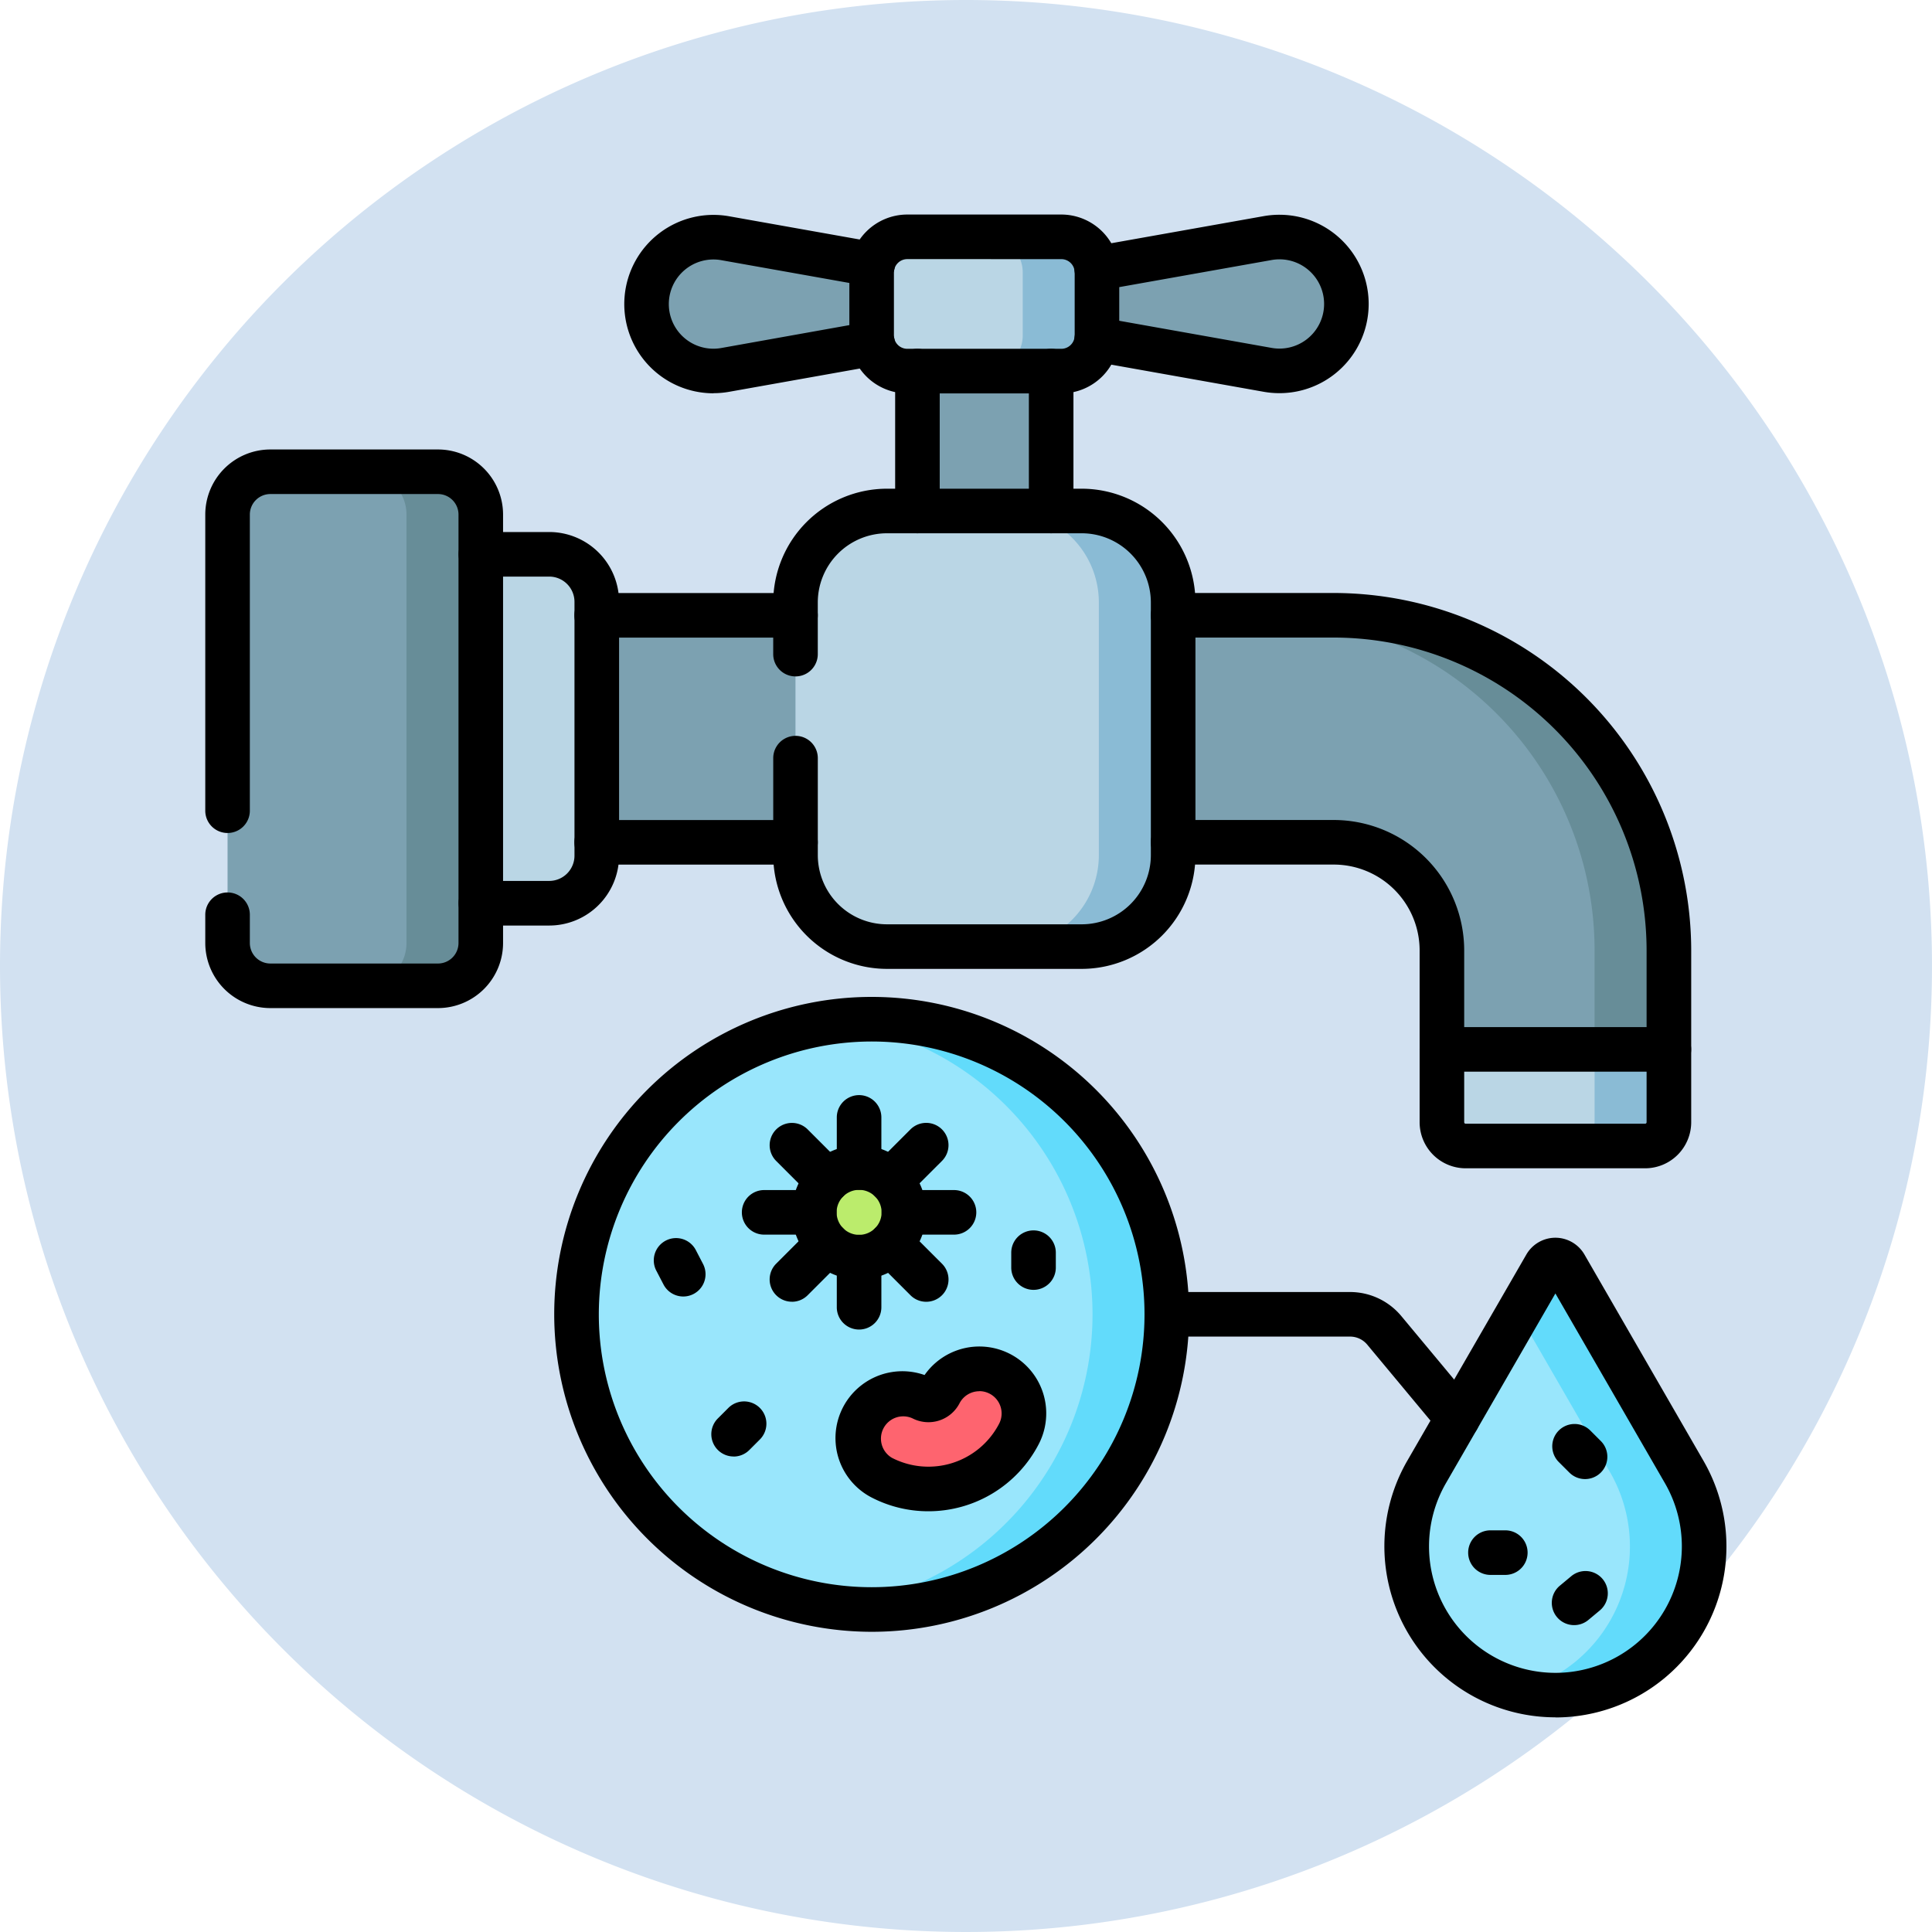 <svg id="Grupo_997755" data-name="Grupo 997755" xmlns="http://www.w3.org/2000/svg" width="88" height="88" viewBox="0 0 88 88">
  <path id="Trazado_710239" data-name="Trazado 710239" d="M44,0A44,44,0,1,1,0,44,44,44,0,0,1,44,0Z" fill="#d2e1f1"/>
  <g id="Grupo_1021169" data-name="Grupo 1021169" transform="translate(9.35 9.772)">
    <g id="Grupo_1021167" data-name="Grupo 1021167" transform="translate(1.015 1.015)">
      <path id="Trazado_722026" data-name="Trazado 722026" d="M14.729,355.242l5.424,9.4A6.776,6.776,0,0,1,14.285,374.8h0a6.776,6.776,0,0,1-5.868-10.164l5.424-9.4A.512.512,0,0,1,14.729,355.242Z" transform="translate(46.196 -308.376)" fill="#99e6fc"/>
      <path id="Trazado_722027" data-name="Trazado 722027" d="M7.5,374.6a6.945,6.945,0,0,0,1.692.207,6.776,6.776,0,0,0,5.869-10.163l-5.425-9.4a.513.513,0,0,0-.888,0L7.5,357.405l4.177,7.234A6.783,6.783,0,0,1,7.5,374.6Z" transform="translate(51.289 -308.378)" fill="#62dbfb"/>
      <rect id="Rectángulo_348790" data-name="Rectángulo 348790" width="6.091" height="12.072" transform="translate(31.424 4.665)" fill="#7ca1b1"/>
      <path id="Trazado_722028" data-name="Trazado 722028" d="M19.45,137.988v10.338h45.9a4.924,4.924,0,0,1,4.924,4.924v7.827a1.082,1.082,0,0,0,1.083,1.083h8.172a1.082,1.082,0,0,0,1.083-1.083V153.25A15.261,15.261,0,0,0,65.35,137.988Z" transform="translate(-14.962 -120.748)" fill="#7ca1b1"/>
      <path id="Trazado_722029" data-name="Trazado 722029" d="M34.712,153.25v7.827a1.082,1.082,0,0,1-1.083,1.083h3.384a1.082,1.082,0,0,0,1.083-1.083V153.25a15.261,15.261,0,0,0-15.262-15.262H19.45A15.261,15.261,0,0,1,34.712,153.25Z" transform="translate(27.554 -120.748)" fill="#678d98"/>
      <path id="Trazado_722030" data-name="Trazado 722030" d="M190.449,122.723h8.872a4.165,4.165,0,0,0,4.164-4.164v-11.51a4.165,4.165,0,0,0-4.164-4.164h-8.872a4.165,4.165,0,0,0-4.164,4.164v11.51A4.164,4.164,0,0,0,190.449,122.723Z" transform="translate(-160.417 -90.395)" fill="#bad6e5"/>
      <path id="Trazado_722031" data-name="Trazado 722031" d="M186.285,122.714h3.384a4.165,4.165,0,0,0,4.165-4.165V107.039a4.165,4.165,0,0,0-4.165-4.165h-3.384a4.165,4.165,0,0,1,4.165,4.165V118.55A4.165,4.165,0,0,1,186.285,122.714Z" transform="translate(-150.764 -90.387)" fill="#8abbd5"/>
      <path id="Trazado_722032" data-name="Trazado 722032" d="M382.443,133.353h3.676a2.165,2.165,0,0,0,2.166-2.166V119.626a2.165,2.165,0,0,0-2.166-2.166h-3.676a2.165,2.165,0,0,0-2.166,2.166v11.562A2.165,2.165,0,0,0,382.443,133.353Z" transform="translate(-371.471 -102.998)" fill="#bad6e5"/>
      <path id="Trazado_722033" data-name="Trazado 722033" d="M19.45,284.058v3.319a1.082,1.082,0,0,0,1.083,1.083H28.7a1.082,1.082,0,0,0,1.083-1.083v-3.319Z" transform="translate(35.862 -247.048)" fill="#bad6e5"/>
      <path id="Trazado_722034" data-name="Trazado 722034" d="M19.45,288.459h3.384a1.082,1.082,0,0,0,1.083-1.083v-3.319H20.533v3.319A1.082,1.082,0,0,1,19.45,288.459Z" transform="translate(41.733 -247.048)" fill="#8abbd5"/>
      <path id="Trazado_722035" data-name="Trazado 722035" d="M128,15.177l8.756,1.558a3.047,3.047,0,0,0,3.581-3h0a3.047,3.047,0,0,0-3.581-3L128,12.292Z" transform="translate(-89.375 -10.676)" fill="#7ca1b1"/>
      <path id="Trazado_722036" data-name="Trazado 722036" d="M284.666,12.291l-8.756-1.558a3.047,3.047,0,0,0-3.581,3h0a3.047,3.047,0,0,0,3.581,3l8.756-1.558V12.291Z" transform="translate(-253.242 -10.676)" fill="#7ca1b1"/>
      <path id="Trazado_722037" data-name="Trazado 722037" d="M213.538,16.728h7.015a1.624,1.624,0,0,0,1.624-1.624V12.236a1.624,1.624,0,0,0-1.624-1.624h-7.015a1.624,1.624,0,0,0-1.624,1.624V15.1A1.624,1.624,0,0,0,213.538,16.728Z" transform="translate(-182.577 -10.612)" fill="#bad6e5"/>
      <path id="Trazado_722038" data-name="Trazado 722038" d="M211.914,16.729H215.3a1.625,1.625,0,0,0,1.624-1.624V12.237a1.625,1.625,0,0,0-1.624-1.624h-3.384a1.625,1.625,0,0,1,1.624,1.624v2.868A1.625,1.625,0,0,1,211.914,16.729Z" transform="translate(-177.321 -10.613)" fill="#8abbd5"/>
      <path id="Trazado_722039" data-name="Trazado 722039" d="M421.232,113.091h7.635a1.949,1.949,0,0,0,1.949-1.949V91.626a1.949,1.949,0,0,0-1.949-1.949h-7.635a1.949,1.949,0,0,0-1.949,1.949v19.515A1.949,1.949,0,0,0,421.232,113.091Z" transform="translate(-419.283 -78.976)" fill="#7ca1b1"/>
      <path id="Trazado_722040" data-name="Trazado 722040" d="M419.282,113.094h3.384a1.949,1.949,0,0,0,1.949-1.949V91.629a1.949,1.949,0,0,0-1.949-1.949h-3.384a1.949,1.949,0,0,1,1.949,1.949v19.516A1.95,1.95,0,0,1,419.282,113.094Z" transform="translate(-413.081 -78.978)" fill="#678d98"/>
      <ellipse id="Elipse_8550" data-name="Elipse 8550" cx="13.443" cy="13.443" rx="13.443" ry="13.443" transform="translate(15.894 35.637)" fill="#99e6fc"/>
      <path id="Trazado_722041" data-name="Trazado 722041" d="M188.42,300.7a13.443,13.443,0,1,0,0-26.676,13.445,13.445,0,0,1,0,26.676Z" transform="translate(-160.774 -238.28)" fill="#62dbfb"/>
      <ellipse id="Elipse_8551" data-name="Elipse 8551" cx="2.04" cy="2.04" rx="2.04" ry="2.04" transform="translate(26.725 42.394)" fill="#bbec6c"/>
      <path id="Trazado_722042" data-name="Trazado 722042" d="M237.6,396.564a4.644,4.644,0,0,0,6.251-1.991,2.03,2.03,0,1,0-3.607-1.864.579.579,0,0,1-.78.248,2.03,2.03,0,0,0-1.864,3.607Z" transform="translate(-207.803 -340.043)" fill="#fe646f"/>
    </g>
    <g id="Grupo_1021168" data-name="Grupo 1021168" transform="translate(0 0)">
      <path id="Trazado_722043" data-name="Trazado 722043" d="M97.338,372.509a1.015,1.015,0,0,0,.78-1.664l-3.336-4.009a3.039,3.039,0,0,0-2.341-1.1H84.1a1.015,1.015,0,0,0,0,2.03h8.345a1.014,1.014,0,0,1,.781.367l3.336,4.008A1.013,1.013,0,0,0,97.338,372.509Z" transform="translate(-40.3 -316.658)"/>
      <path id="Trazado_722044" data-name="Trazado 722044" d="M7.785,369.331a7.791,7.791,0,0,0,6.747-11.686l-5.424-9.4h0a1.532,1.532,0,0,0-1.323-.764h0a1.531,1.531,0,0,0-1.322.764l-5.424,9.395a7.791,7.791,0,0,0,6.747,11.686Zm0-19.312,4.989,8.641A5.761,5.761,0,0,1,7.785,367.3,5.761,5.761,0,0,1,2.8,358.66Z" transform="translate(53.711 -300.876)"/>
      <path id="Trazado_722045" data-name="Trazado 722045" d="M220.845,56.7a1.015,1.015,0,0,0,1.015-1.015V49.313a1.015,1.015,0,1,0-2.03,0v6.372A1.015,1.015,0,0,0,220.845,56.7Z" transform="translate(-182.316 -42.182)"/>
      <path id="Trazado_722046" data-name="Trazado 722046" d="M265.845,56.7a1.015,1.015,0,0,0,1.015-1.015V49.313a1.015,1.015,0,0,0-2.03,0v6.372A1.015,1.015,0,0,0,265.845,56.7Z" transform="translate(-233.407 -42.182)"/>
      <path id="Trazado_722047" data-name="Trazado 722047" d="M306.885,132.518h9.056a1.015,1.015,0,1,0,0-2.03h-9.056a1.015,1.015,0,1,0,0,2.03Z" transform="translate(-289.057 -113.248)"/>
      <path id="Trazado_722048" data-name="Trazado 722048" d="M306.885,208.9h9.056a1.015,1.015,0,1,0,0-2.03h-9.056a1.015,1.015,0,1,0,0,2.03Z" transform="translate(-289.057 -179.29)"/>
      <path id="Trazado_722049" data-name="Trazado 722049" d="M26.29,156.69h8.172a2.1,2.1,0,0,0,2.1-2.1v-7.827a16.3,16.3,0,0,0-16.277-16.277H12.965a1.015,1.015,0,1,0,0,2.03h7.318A14.263,14.263,0,0,1,34.53,146.765v7.827a.067.067,0,0,1-.068.068H26.29a.067.067,0,0,1-.068-.068v-7.827a5.946,5.946,0,0,0-5.939-5.939H12.965a1.015,1.015,0,0,0,0,2.03h7.318a3.913,3.913,0,0,1,3.909,3.909v7.827A2.1,2.1,0,0,0,26.29,156.69Z" transform="translate(31.12 -113.248)"/>
      <path id="Trazado_722050" data-name="Trazado 722050" d="M183.96,117.249h8.872a5.186,5.186,0,0,0,5.18-5.18V100.558a5.186,5.186,0,0,0-5.18-5.18H183.96a5.186,5.186,0,0,0-5.18,5.18v2.355a1.015,1.015,0,0,0,2.03,0v-2.355a3.153,3.153,0,0,1,3.149-3.15h8.872a3.153,3.153,0,0,1,3.15,3.15v11.511a3.153,3.153,0,0,1-3.15,3.15H183.96a3.153,3.153,0,0,1-3.149-3.15V107.65a1.015,1.015,0,0,0-2.03,0v4.419A5.186,5.186,0,0,0,183.96,117.249Z" transform="translate(-152.911 -82.89)"/>
      <path id="Trazado_722051" data-name="Trazado 722051" d="M373.8,127.882h3.113a3.184,3.184,0,0,0,3.181-3.181V113.139a3.184,3.184,0,0,0-3.181-3.181H373.8a1.015,1.015,0,0,0,0,2.03h3.113a1.152,1.152,0,0,1,1.15,1.15V124.7a1.152,1.152,0,0,1-1.15,1.15H373.8a1.015,1.015,0,0,0,0,2.03Z" transform="translate(-361.246 -95.497)"/>
      <path id="Trazado_722052" data-name="Trazado 722052" d="M12.962,278.589H23.3a1.015,1.015,0,0,0,0-2.03H12.962a1.015,1.015,0,0,0,0,2.03Z" transform="translate(43.365 -239.549)"/>
      <path id="Trazado_722053" data-name="Trazado 722053" d="M129.838,11.314a4.063,4.063,0,0,0,0-8.126,4.093,4.093,0,0,0-.719.063l-7.784,1.384a1.015,1.015,0,0,0,.355,2L129.48,5.25a2.057,2.057,0,0,1,.362-.032,2.033,2.033,0,1,1-.363,4.034l-7.786-1.386a1.015,1.015,0,0,0-.356,2l7.787,1.386A4.088,4.088,0,0,0,129.838,11.314Z" transform="translate(-80.91 -3.178)"/>
      <path id="Trazado_722054" data-name="Trazado 722054" d="M283.976,11.315a4.072,4.072,0,0,0,.718-.063l6.712-1.195a1.015,1.015,0,0,0-.356-2l-6.713,1.2a2.032,2.032,0,1,1,0-4l6.713,1.194a1.015,1.015,0,0,0,.356-2l-6.713-1.194a4.063,4.063,0,1,0-.717,8.063Z" transform="translate(-260.832 -3.178)"/>
      <path id="Trazado_722055" data-name="Trazado 722055" d="M207.053,11.259h7.015a2.642,2.642,0,0,0,2.639-2.639V5.751a2.642,2.642,0,0,0-2.639-2.639h-7.015a2.642,2.642,0,0,0-2.639,2.639V8.619A2.642,2.642,0,0,0,207.053,11.259Zm7.015-6.116a.61.61,0,0,1,.609.609V8.619a.61.61,0,0,1-.609.609h-7.015a.61.61,0,0,1-.609-.609V5.751a.61.61,0,0,1,.609-.609Z" transform="translate(-175.077 -3.112)"/>
      <path id="Trazado_722056" data-name="Trazado 722056" d="M414.744,107.622h7.636a2.967,2.967,0,0,0,2.964-2.964V85.142a2.967,2.967,0,0,0-2.964-2.964h-7.636a2.967,2.967,0,0,0-2.964,2.964v13.49a1.015,1.015,0,1,0,2.03,0V85.142a.935.935,0,0,1,.934-.934h7.636a.935.935,0,0,1,.934.934v19.516a.935.935,0,0,1-.934.934h-7.636a.935.935,0,0,1-.934-.934v-1.288a1.015,1.015,0,1,0-2.03,0v1.288A2.967,2.967,0,0,0,414.744,107.622Z" transform="translate(-411.78 -71.477)"/>
      <path id="Trazado_722057" data-name="Trazado 722057" d="M41.018,462.1a1.011,1.011,0,0,0,.649-.235l.52-.433a1.015,1.015,0,0,0-1.3-1.56l-.52.433a1.015,1.015,0,0,0,.65,1.795Z" transform="translate(21.331 -397.85)"/>
      <path id="Trazado_722058" data-name="Trazado 722058" d="M41.648,412.644a1.015,1.015,0,0,0,.718-1.733l-.479-.479a1.015,1.015,0,1,0-1.435,1.436l.479.478A1.012,1.012,0,0,0,41.648,412.644Z" transform="translate(21.199 -355.046)"/>
      <path id="Trazado_722059" data-name="Trazado 722059" d="M68.012,447.95h.677a1.015,1.015,0,1,0,0-2.03h-.677a1.015,1.015,0,0,0,0,2.03Z" transform="translate(-9.474 -385.987)"/>
      <path id="Trazado_722060" data-name="Trazado 722060" d="M285.485,303.773a1.015,1.015,0,0,0,1.015-1.015v-2.285a1.015,1.015,0,1,0-2.03,0v2.285A1.015,1.015,0,0,0,285.485,303.773Z" transform="translate(-255.705 -259.349)"/>
      <path id="Trazado_722061" data-name="Trazado 722061" d="M285.485,350.8a1.015,1.015,0,0,0,1.015-1.015V347.5a1.015,1.015,0,1,0-2.03,0v2.283A1.015,1.015,0,0,0,285.485,350.8Z" transform="translate(-255.705 -300.013)"/>
      <path id="Trazado_722062" data-name="Trazado 722062" d="M253.535,333.438h2.283a1.015,1.015,0,0,0,0-2.03h-2.283a1.015,1.015,0,0,0,0,2.03Z" transform="translate(-221.714 -286.974)"/>
      <path id="Trazado_722063" data-name="Trazado 722063" d="M300.565,333.438h2.283a1.015,1.015,0,0,0,0-2.03h-2.283a1.015,1.015,0,0,0,0,2.03Z" transform="translate(-275.109 -286.974)"/>
      <path id="Trazado_722064" data-name="Trazado 722064" d="M262.894,312.463a1.012,1.012,0,0,0,.718-.3l1.615-1.615a1.015,1.015,0,1,0-1.436-1.435l-1.615,1.615a1.015,1.015,0,0,0,.718,1.733Z" transform="translate(-231.671 -267.442)"/>
      <path id="Trazado_722065" data-name="Trazado 722065" d="M296.144,345.713a1.012,1.012,0,0,0,.718-.3l1.615-1.615a1.015,1.015,0,0,0-1.436-1.435l-1.615,1.615a1.015,1.015,0,0,0,.718,1.733Z" transform="translate(-269.422 -296.191)"/>
      <path id="Trazado_722066" data-name="Trazado 722066" d="M264.509,345.713a1.015,1.015,0,0,0,.718-1.733l-1.615-1.615a1.015,1.015,0,0,0-1.436,1.435l1.615,1.615A1.012,1.012,0,0,0,264.509,345.713Z" transform="translate(-231.671 -296.191)"/>
      <path id="Trazado_722067" data-name="Trazado 722067" d="M297.759,312.463a1.015,1.015,0,0,0,.718-1.733l-1.615-1.615a1.015,1.015,0,1,0-1.436,1.435l1.615,1.615A1.012,1.012,0,0,0,297.759,312.463Z" transform="translate(-269.422 -267.442)"/>
      <path id="Trazado_722068" data-name="Trazado 722068" d="M272.45,322.445a3.056,3.056,0,1,0-3.056-3.056A3.059,3.059,0,0,0,272.45,322.445Zm0-4.081a1.025,1.025,0,1,1-1.025,1.025A1.027,1.027,0,0,1,272.45,318.364Z" transform="translate(-242.669 -273.94)"/>
      <path id="Trazado_722069" data-name="Trazado 722069" d="M195.377,295.334a14.459,14.459,0,1,0-14.459-14.459A14.475,14.475,0,0,0,195.377,295.334Zm0-26.887a12.428,12.428,0,1,1-12.428,12.428A12.442,12.442,0,0,1,195.377,268.447Z" transform="translate(-165.024 -230.78)"/>
      <path id="Trazado_722070" data-name="Trazado 722070" d="M233.226,391.6a5.661,5.661,0,0,0,5.032-3.057,3.046,3.046,0,0,0-5.2-3.148,3.046,3.046,0,0,0-2.42,5.574A5.619,5.619,0,0,0,233.226,391.6Zm2.328-5.471a1.016,1.016,0,0,1,.9,1.482,3.628,3.628,0,0,1-4.883,1.555h0a1.015,1.015,0,0,1,.932-1.8,1.594,1.594,0,0,0,2.147-.684,1.018,1.018,0,0,1,.9-.549Z" transform="translate(-200.295 -332.536)"/>
      <path id="Trazado_722071" data-name="Trazado 722071" d="M226.776,347.693a1.015,1.015,0,0,0,1.015-1.015V346a1.015,1.015,0,1,0-2.03,0v.677A1.015,1.015,0,0,0,226.776,347.693Z" transform="translate(-189.05 -298.714)"/>
      <path id="Trazado_722072" data-name="Trazado 722072" d="M344.974,350.4a1.015,1.015,0,0,0,.9-1.483l-.312-.6a1.015,1.015,0,1,0-1.8.936l.312.6A1.015,1.015,0,0,0,344.974,350.4Z" transform="translate(-323.202 -301.118)"/>
      <path id="Trazado_722073" data-name="Trazado 722073" d="M324.171,405.064a1.012,1.012,0,0,0,.718-.3l.478-.478a1.015,1.015,0,0,0-1.436-1.436l-.478.478a1.015,1.015,0,0,0,.718,1.733Z" transform="translate(-300.106 -348.492)"/>
    </g>
  </g>
</svg>
